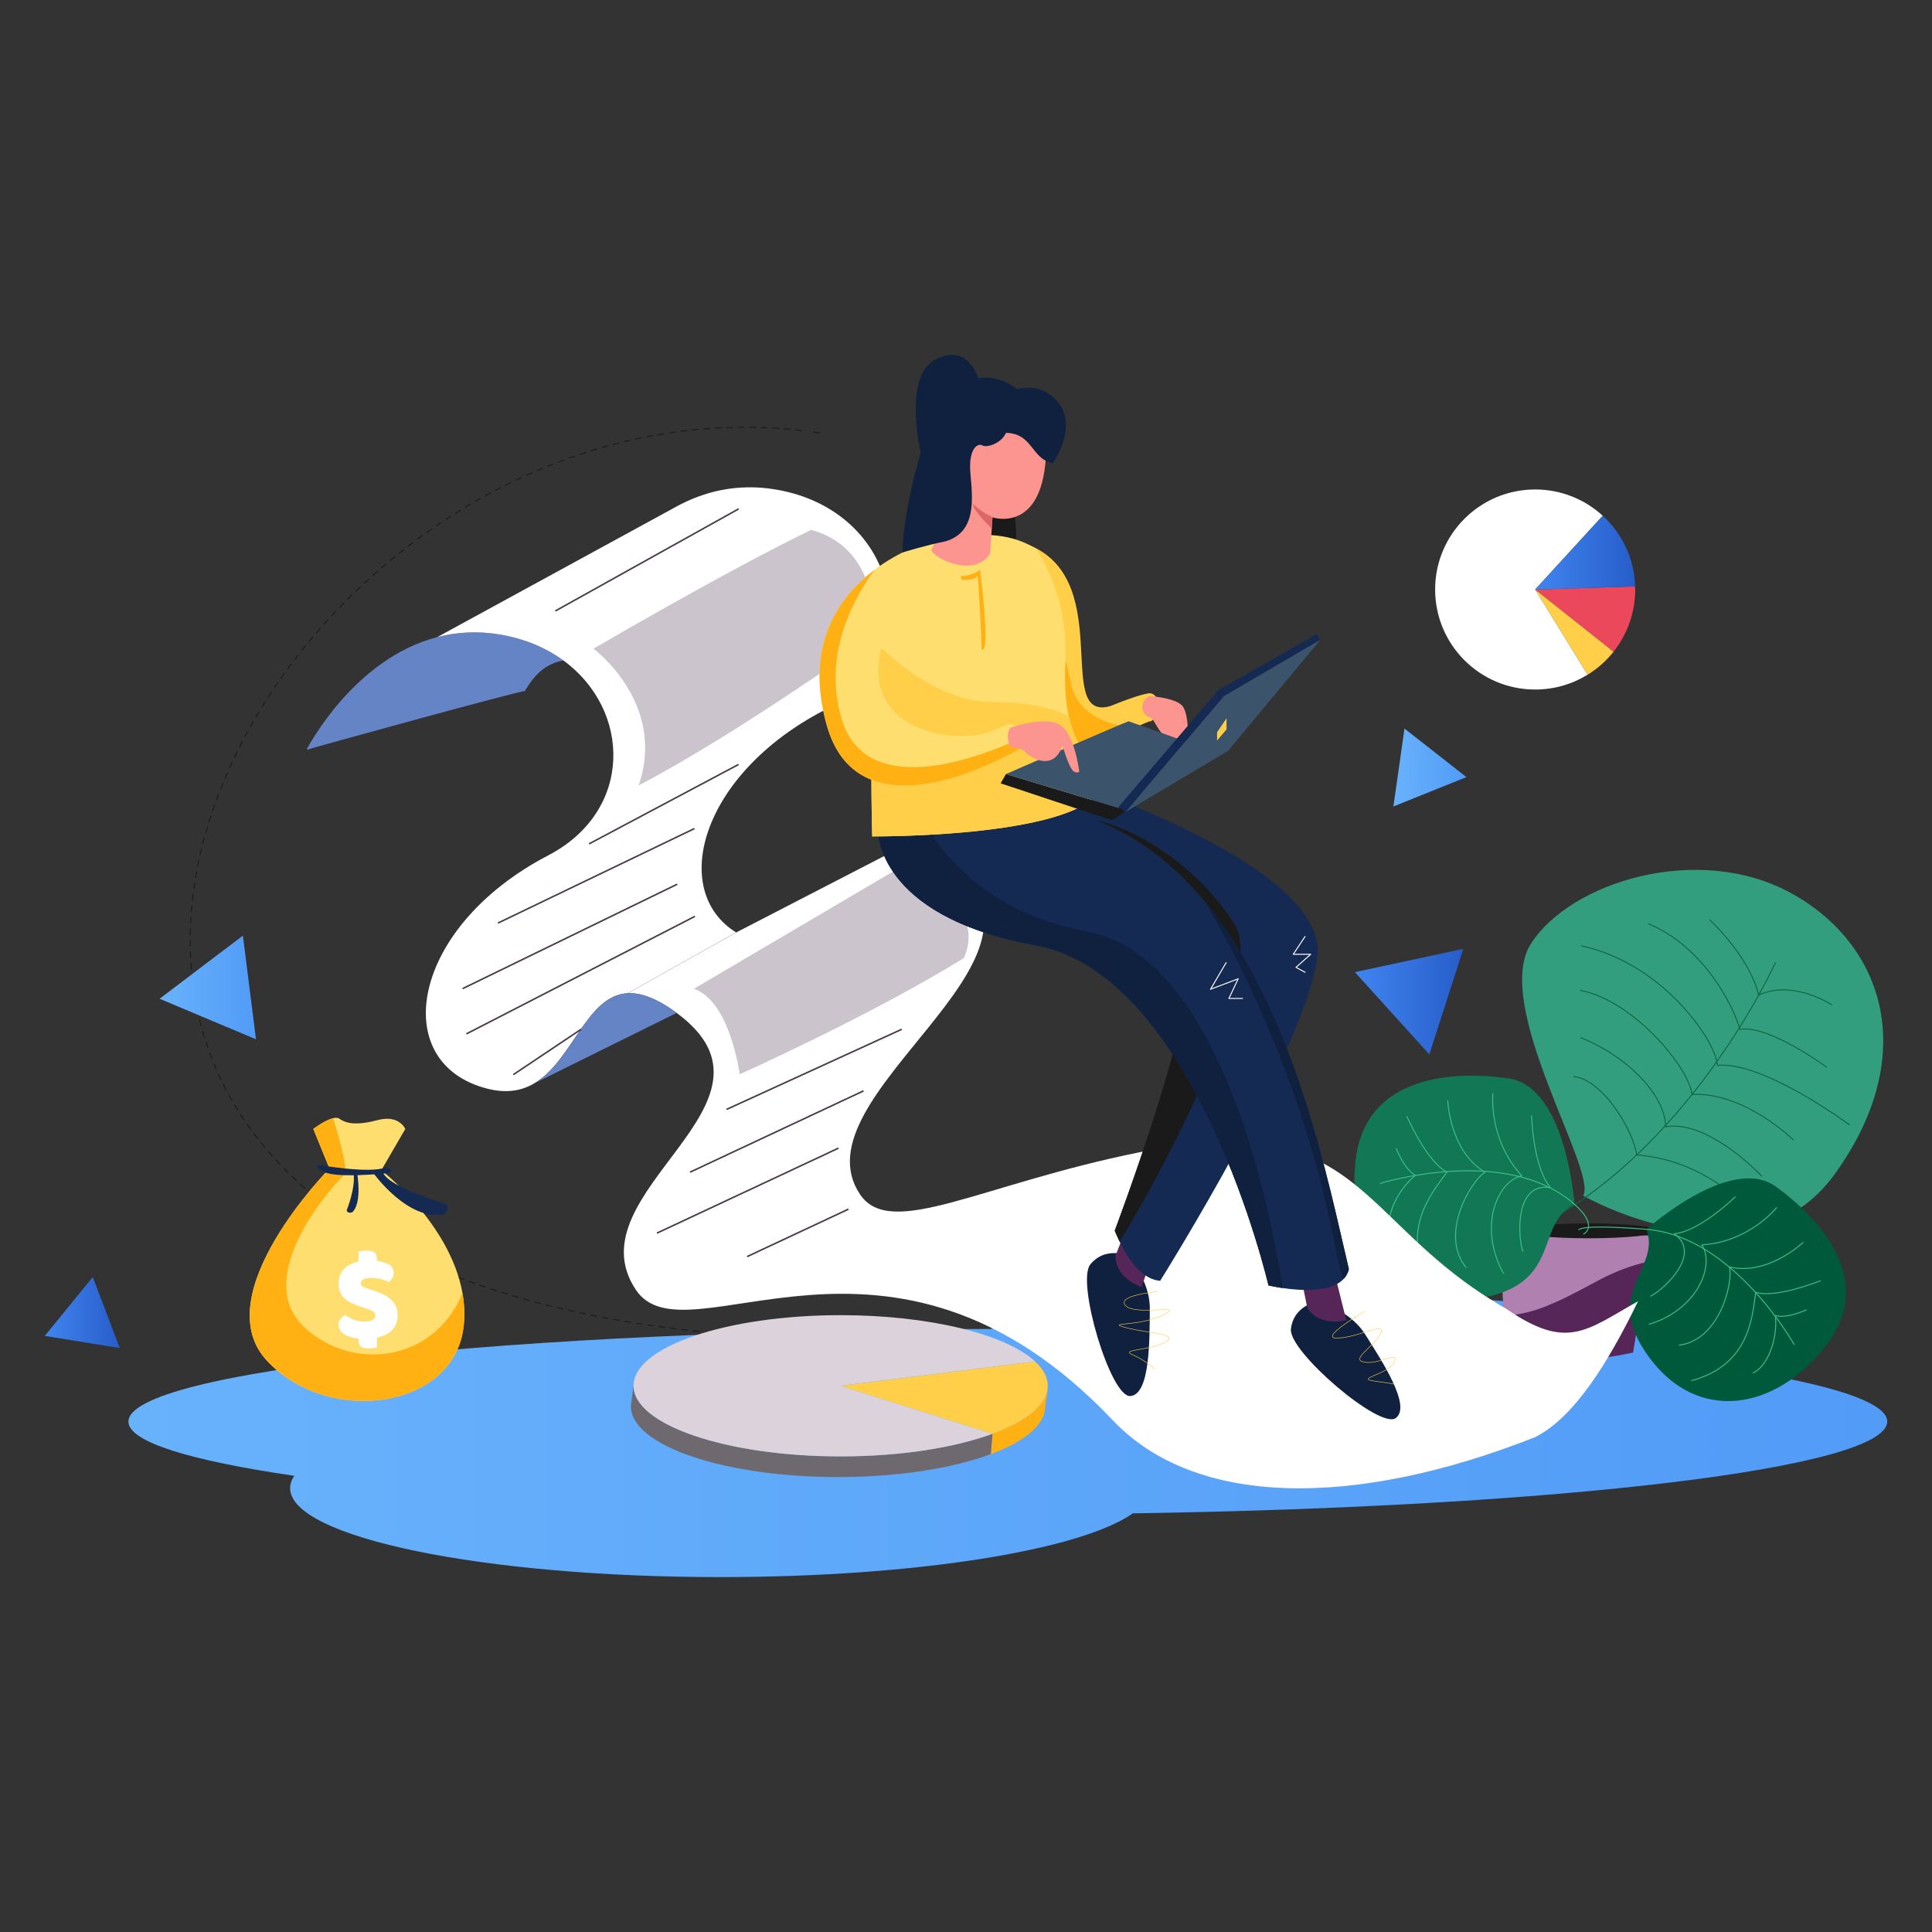 <svg xml:space="preserve" style="enable-background:new 0 0 4000 4000;" viewBox="0 0 4000 4000" y="0px" x="0px" xmlns:xlink="http://www.w3.org/1999/xlink" xmlns="http://www.w3.org/2000/svg" id="Layer_1" version="1.1">
<rect x="0" y="0" width="4000" height="4000" fill="#333333" stroke="none"/>
<style type="text/css">
	.Graphic_x0020_Style_x0020_53{fill:#152A52;}
	.Graphic_x0020_Style_x0020_212{fill:#FFFFFF;}
	.Graphic_x0020_Style_x0020_216{fill:#1A1A1A;}
	.Graphic_x0020_Style_x0020_50{fill:#152A52;}
	.Graphic_x0020_Style_x0020_58{fill:#102140;}
	
		.Graphic_x0020_Style_x0020_75{fill:none;stroke:#10663F;stroke-width:2;stroke-linecap:round;stroke-linejoin:round;stroke-miterlimit:10;}
	
		.Graphic_x0020_Style_x0020_61{fill:none;stroke:#3DBE88;stroke-width:2;stroke-linecap:round;stroke-linejoin:round;stroke-miterlimit:10;}
	.Graphic_x0020_Style_x0020_93{fill:#127755;}
	.Graphic_x0020_Style_x0020_99{fill:#B080B0;}
	.Graphic_x0020_Style_x0020_86{fill:#572658;}
	.Graphic_x0020_Style_x0020_206{fill:url(#SVGID_1_);}
	.Graphic_x0020_Style_x0020_47{fill:#FFCF4A;}
	.Graphic_x0020_Style_x0020_52{fill:url(#SVGID_2_);}
	.Graphic_x0020_Style_x0020_78{fill:#FFDE70;}
	.Graphic_x0020_Style_x0020_210{fill:#CCC4CC;}
	.Graphic_x0020_Style_x0020_65{fill:none;stroke:#855B87;stroke-linecap:round;stroke-linejoin:round;stroke-miterlimit:10;}
	.Graphic_x0020_Style_x0020_79{fill:#DBD2DB;}
	.Graphic_x0020_Style_x0020_80{fill:#FFB114;}
	.Graphic_x0020_Style_x0020_219{fill:#DB6767;}
	.Graphic_x0020_Style_x0020_89{fill:#EB485C;}
	
		.Graphic_x0020_Style_x0020_48{fill:none;stroke:#FFFFFF;stroke-width:2;stroke-linecap:round;stroke-linejoin:round;stroke-miterlimit:10;}
	
		.Graphic_x0020_Style_x0020_28{fill:none;stroke:#1A1A1A;stroke-width:3;stroke-linecap:round;stroke-linejoin:round;stroke-miterlimit:10;}
	.Graphic_x0020_Style_x0020_83{fill:#3B546B;}
	.Graphic_x0020_Style_x0020_87{fill:#6584C6;}
	.st0{fill:none;stroke:#1A1A1A;stroke-width:2;stroke-linecap:round;stroke-linejoin:round;}
	.st1{fill:none;stroke:#1A1A1A;stroke-width:2;stroke-linecap:round;stroke-linejoin:round;stroke-dasharray:11.912,11.912;}
	.st2{fill:url(#SVGID_3_);}
	.st3{fill:#339E7E;}
	.st4{fill:#00593B;}
	.st5{fill:none;stroke:#1A1A1A;stroke-width:2;stroke-linecap:round;stroke-linejoin:round;stroke-miterlimit:10;}
	.st6{fill:#FFFFFF;}
	.st7{fill:#152A52;}
	.st8{fill:#102140;}
	.st9{fill:#1A1A1A;stroke:#1A1A1A;stroke-width:2;stroke-linecap:round;stroke-linejoin:round;stroke-miterlimit:10;}
	.st10{fill:#FC9590;}
	.st11{fill:#FFDE70;}
	.st12{fill:url(#SVGID_4_);}
	.st13{fill:url(#SVGID_5_);}
	.st14{fill:url(#SVGID_6_);}
	.st15{fill:url(#SVGID_7_);}
	.st16{fill:none;stroke:#1A1A1A;stroke-width:3;stroke-linecap:round;stroke-linejoin:round;stroke-miterlimit:10;}
	.st17{fill:url(#SVGID_8_);}
	.st18{fill:none;stroke:#FFCF4A;stroke-linecap:round;stroke-linejoin:round;stroke-miterlimit:10;}
	.st19{fill:#6E696E;}
</style>
<linearGradient y2="0" x2="1" y1="0" x1="0" gradientUnits="userSpaceOnUse" id="SVGID_1_">
	<stop style="stop-color:#4085F0" offset="0"></stop>
	<stop style="stop-color:#275DC9" offset="1"></stop>
</linearGradient>
<linearGradient y2="0" x2="1" y1="0" x1="0" gradientUnits="userSpaceOnUse" id="SVGID_2_">
	<stop style="stop-color:#4085F0" offset="0"></stop>
	<stop style="stop-color:#275DC9" offset="1"></stop>
</linearGradient>
<g>
	<g>
		<g>
			<path d="M1696.8,896.2c-4.2-0.6-8.3-1.2-12.5-1.8" class="st0"></path>
			<path d="M1659.3,891.2C522.5,761.5-406.4,2563.1,1450.4,2756.9" class="st1"></path>
			<path d="M1462.9,2758.2c4.2,0.4,8.4,0.8,12.6,1.2" class="st0"></path>
		</g>
	</g>
	<linearGradient y2="2971.972" x2="3907.256" y1="2971.972" x1="265.892" gradientUnits="userSpaceOnUse" id="SVGID_3_">
		<stop style="stop-color:#68B2FC" offset="0"></stop>
		<stop style="stop-color:#529BF7" offset="1"></stop>
	</linearGradient>
	<path d="M3907.3,2943.2c0-36.2-95.3-70.1-260.8-99c-45.2-92.9-424.6-165.4-886-165.4c-289.1,0-545.9,28.5-708.6,72.6
		c-989.5,2-1786,87.1-1786,191.9c0,41.9,127.4,80.6,343.4,112.2c-5.7,8.4-8.6,17-8.6,25.7c0,101.6,398.7,184,890.5,184
		c404.3,0,745.7-55.7,854.4-132C3228.4,3119.9,3907.3,3039.9,3907.3,2943.2z" class="st2"></path>
	<path d="M3103.9,2543.5l9.4,180.1c70.1-0.6,140.4-43.1,202.2-75.6
		c29.9-15.6,62.7-27.9,96.4-35.6l8.8-53.7L3103.9,2543.5z" class="Graphic_x0020_Style_x0020_99"></path>
	<path d="M3113.3,2723.6l4.4,83.9c89.8,14,177.6,11.6,263.4-7.1l30.8-188
		c-33.8,7.7-66.5,20-96.4,35.6C3253.7,2680.5,3183.4,2722.9,3113.3,2723.6z" class="Graphic_x0020_Style_x0020_86"></path>
	<ellipse ry="15.4" rx="144.8" cy="2548.3" cx="3288.9" class="Graphic_x0020_Style_x0020_216"></ellipse>
	<g>
		<g>
			<g>
				<path d="M3277.6,2475.5c0,0,347.1,198.9,522.7-46.9s99.5-474.5-92.3-579.6c-191.9-105-455.7-23.3-538.1,104.4
					C3087.4,2081,3309.4,2427,3277.6,2475.5z" class="st3"></path>
				<path d="M3675.7,1993c0,0-178.5,399.2-519.6,561.1" class="Graphic_x0020_Style_x0020_75"></path>
				<path d="M3792.5,2080.4c0,0-80.4-53.3-151.4-20.1c-18.5-79.6-101.1-155.6-101.1-155.6" class="Graphic_x0020_Style_x0020_75"></path>
				<path d="M3781.9,2209.5c0,0-121-88.9-179.6-78.3c-15.3-53.8-77.5-172-189.5-218.7" class="Graphic_x0020_Style_x0020_75"></path>
				<path d="M3828.9,2328.7c0,0-178.6-132.5-273.3-122.9c-2.4-49.4-111.7-210.8-281.3-247.5" class="Graphic_x0020_Style_x0020_75"></path>
				<path d="M3712.9,2360.1c0,0-101.5-99.8-209.6-94.1c-8.1-59.8-124.7-195.8-231.4-215.5" class="Graphic_x0020_Style_x0020_75"></path>
				<path d="M3647.7,2435.2c0,0-110.4-117.9-199.1-102.3c-0.7-64.5-77.9-145.5-175.6-184.3" class="Graphic_x0020_Style_x0020_75"></path>
				<path d="M3601.2,2486c0,0-83.5-86-212.7-94.7c-5.9-47.7-67.9-155-130.1-162.5" class="Graphic_x0020_Style_x0020_75"></path>
			</g>
			<g>
				<path d="M3409,2545.2c0,0,174.2-156.7,268.2-88.2c94,68.5,208.2,196.5,102.3,330.7
					c-105.9,134.2-265.8,158-365.2,22.4C3314.8,2674.4,3439.3,2629,3409,2545.2z" class="st4"></path>
				<path d="M3714.5,2783.6c0,0-125.8-224-305.5-238.4c-139.7-11.2-140.2,1-140.2,1" class="Graphic_x0020_Style_x0020_61"></path>
				<path d="M3592.5,2478.1c0,0-73.3,71.6-126.5,76.4c58,39.8-17.2,112.5-48.3,129" class="Graphic_x0020_Style_x0020_61"></path>
				<path d="M3678.1,2500.3c0,0-56.2,71.2-154.8,77.1c28.2,41.3-8.9,134.1-108.6,164.2" class="Graphic_x0020_Style_x0020_61"></path>
				<path d="M3732.9,2572.4c0,0-72.6,69.6-152.2,50.6c8.2,34.2-21.7,151.9-103.9,161.9" class="Graphic_x0020_Style_x0020_61"></path>
				<path d="M3768.8,2651.7c0,0-91.7,37.2-133.7,23.8c-7.3,49-11.5,149.8-132.4,182.8" class="Graphic_x0020_Style_x0020_61"></path>
				<path d="M3740,2711.9c0,0-39.8,18.7-64.2,11.9c5.1,47.9-15.9,105.3-46.2,118.4" class="Graphic_x0020_Style_x0020_61"></path>
			</g>
			<g>
				<path d="M3259.8,2493.4c0,0-16.6-243.8-136.8-260.8c-120.1-17-298.6-4.1-316.8,173.3
					c-18.2,177.4,84.3,311.4,257.2,282C3236.4,2658.6,3176.2,2534.1,3259.8,2493.4z" class="Graphic_x0020_Style_x0020_93"></path>
				<path d="M2857.8,2450c0,0,261-81.2,402,43.4c51.6,45.6,19.1,61.5,19.1,61.5" class="Graphic_x0020_Style_x0020_61"></path>
				<path d="M3171,2309.9c0,0,2.8,106.9,39.3,149.1c-72.4-12.3-68.9,96.8-57.5,131.7" class="Graphic_x0020_Style_x0020_61"></path>
				<path d="M3090.8,2264.3c0,0-9.7,94.1,59.9,170.2c-51.2,10.5-90.7,106.9-37.9,201.9" class="Graphic_x0020_Style_x0020_61"></path>
				<path d="M2997.4,2278.5c0,0,3.8,104.8,77.2,148.4c-31,19.6-94.1,129.6-39.7,196.7" class="Graphic_x0020_Style_x0020_61"></path>
				<path d="M2912.9,2311.8c0,0,41.7,94.4,82.9,114.9c-30.1,42-100.2,120.5-33.6,233.1" class="Graphic_x0020_Style_x0020_61"></path>
				<path d="M2890.8,2377.8c0,0,16.2,42.9,39.5,55.5c-38.6,32.1-64.6,90.4-51.4,122.2" class="Graphic_x0020_Style_x0020_61"></path>
			</g>
		</g>
	</g>
	<path d="M1086.5,1430.9c-1.7-3.4-448.9,119.9-452,121.6c1.5-2.9,96.8-188.5,270.9-233.5
		c39.3-10.2,82.5-13.1,129.6-5.3c52,8.7,96.1,27.8,131.6,53.8C1128.8,1374.1,1106.5,1397.3,1086.5,1430.9z" class="Graphic_x0020_Style_x0020_87"></path>
	<path d="M634.5,1552.5C634.5,1552.5,634.5,1552.5,634.5,1552.5" class="st5"></path>
	<path d="M3391.5,2694c-62.3,128.1-132.8,241.1-213.1,281.4c-373.3,147.4-705.2,146.5-876.4-36.9
		c-461.2-484.3-881.2-112.3-985.4-267.9c-136-203.2,339.4-385.6,84.4-573.4c-41.7-30.7-74.3-42.1-101.2-40.7l224.3-125.9
		l292.3-150.9l42.7-22c29-5.8,64.9,3.9,112.8,39.2c255,187.8-327.4,472.5-191.4,675.8c63.3,94.6,249.7-20.9,580-87.3
		c465.1-93.4,443.4,144.7,756.5,323.3C3244.3,2796.9,3283.1,2755,3391.5,2694z" class="st6"></path>
	<path d="M1436.6,2047.2l430.2-253.3c0,0,182.4,71,128.7,189.7
		c-194.8,120.3-464.1,240.5-464.1,240.5S1511.7,2072.6,1436.6,2047.2z" class="Graphic_x0020_Style_x0020_210"></path>
	<path d="M1705.9,1470.7c-255.7,133.2-320.6,373.7-181.9,459.8l-224.3,125.9c-86.1,4.5-113.6,139.5-193.7,186.6
		c-25.9,15.3-57.3,21.3-98.1,10.7c-205.8-53.4-157.5-334.5,127.1-482.7c176.9-92.2,171.8-301,31.6-403.5
		c-35.5-25.9-79.6-45.1-131.6-53.8c-47.1-7.9-90.4-4.9-129.6,5.3l493.4-269.3l1-0.6c57-31.2,126-49.1,206-35.7
		C1863.4,1056.6,1927.6,1355.3,1705.9,1470.7z" class="st6"></path>
	<path d="M1322.2,1626.2c206.7-108,488.1-310,488.1-310s18.1-179.5-131-219.1
		c-177.3,85.8-450.6,246-450.6,246S1380.9,1455.3,1322.2,1626.2z" class="Graphic_x0020_Style_x0020_210"></path>
	<path d="M1401,2097.1L1106.1,2243c80.1-47.1,107.6-182.1,193.7-186.6
		C1326.7,2055.1,1359.3,2066.4,1401,2097.1z" class="Graphic_x0020_Style_x0020_87"></path>
	<g>
		<path d="M2330.3,2596.3c-2.3,2.5-43.4-14.6-72.9,21.5c-29.5,36.2,41.9,275.6,82.8,272.6
			c40.9-3,39.9-114.8,40.4-180.1C2381.1,2645.2,2330.3,2596.3,2330.3,2596.3z" class="Graphic_x0020_Style_x0020_58"></path>
		<path d="M2395.7,2570.3l-32.1,94.3c0,0-54-16.5-54.1-64.8c27-68.2,28.3-73.9,28.3-73.9
			S2391.9,2544,2395.7,2570.3z" class="Graphic_x0020_Style_x0020_86"></path>
		<path d="M2727.6,1976.4c-16.9,183.3-325.6,675.4-325.6,675.4c-31.7-2.7-59.5-30.9-84.1-81.5c-3.4-7-6.7-14.4-10-22.3
			c0,0,183.3-484.8,152-586.1c-18.9-61.2-158.3-136.4-265.8-186.4c-70.5-32.8-127.4-54.8-127.4-54.8l156.8-98.9
			C2223.5,1621.9,2744.4,1793.1,2727.6,1976.4z" class="st7"></path>
		<path d="M2317.9,2570.3c-3.4-7-6.7-14.4-10-22.3c0,0,183.3-484.8,152-586.1
			c-18.9-61.2-158.3-136.4-265.8-186.4V1716l75.2-17.7c72.3,14.3,204.8,86.5,286.1,214.3C2633.7,2035.8,2343,2534.4,2317.9,2570.3z" class="Graphic_x0020_Style_x0020_216"></path>
		<path d="M2722.3,2694c-0.5,3.4-44.4,11.2-49.6,57.6c-5.2,46.4,184.5,208.9,217.2,184.3
			c32.8-24.6-28.7-118.1-63.5-173.3C2791.5,2707.5,2722.3,2694,2722.3,2694z" class="Graphic_x0020_Style_x0020_58"></path>
		<path d="M2763.2,2636.7l24.1,96.6c0,0-54.3,15.4-80.6-25.1c-14.3-72-16.3-77.5-16.3-77.5
			S2745.7,2616.6,2763.2,2636.7z" class="Graphic_x0020_Style_x0020_86"></path>
		<path d="M2792.7,2627.6c-1.9,8.1-5.7,14.8-10.8,20.2c-26.3,28.4-88.9,24.5-126.1,19c-17.5-2.6-29.5-5.4-29.5-5.4
			s-149.5-644-482.4-704.3c-332.8-60.3-326.2-239.4-326.2-239.4s25.3-24.1,80.5-42.3c65.5-21.7,173-35.3,330.1,9.2
			c108.7,31,195.9,97.3,266.3,182.2l0,0c0,0,0,0,0,0.1C2681.8,2092.7,2750.6,2450.6,2792.7,2627.6z" class="st7"></path>
		<path d="M2792.7,2627.6c-1.9,8.1-5.7,14.8-10.8,20.2c-10.4-23.6-16.4-62.6-29.2-122
			c-80.2-373.5-254.3-650.9-258.1-659C2681.8,2092.7,2750.6,2450.6,2792.7,2627.6z" class="st8"></path>
		<path d="M2655.7,2666.8c-17.5-2.6-29.5-5.4-29.5-5.4s-149.5-644-482.4-704.3
			c-332.8-60.3-326.2-239.4-326.2-239.4s25.3-24.1,80.5-42.3c44.2,87.4,143,215.1,352.2,253.2
			C2528.5,1979.3,2631,2507.8,2655.7,2666.8z" class="Graphic_x0020_Style_x0020_58"></path>
		<path d="M2097.2,1049.5c0,0,12.7,71.1,0,78.8c-12.7,7.6-60.1-5.1-59.3-9.3c0.8-4.2,11-61.8,11-61.8L2097.2,1049.5z" class="st9"></path>
		<path d="M2378.6,1435.3c-18.4,3.4-38.8,10.1-81,27c-119.7,31.8,20-277.2-182.7-339.5
			l-12.1,438c133.3,18.4,251.7-62.1,278.9-67.5C2398.5,1490,2407.5,1434.9,2378.6,1435.3z" class="Graphic_x0020_Style_x0020_47"></path>
		<path d="M2166.1,1262.1c0,0,33.6,60.1,51.3,152.4c17.8,92.3,139.7,92.3,139.7,92.3
			s-58.4,77.9-67.8,83.8c-9.3,5.9-95.3-7.4-95.3-7.4s-66.4-158.1-68.1-163.8S2166.1,1262.1,2166.1,1262.1z" class="Graphic_x0020_Style_x0020_80"></path>
		<path d="M2380.5,1441.2c0,0,57.2,3.4,69,22.4c11.9,19.1,9.7,61,9.7,61s-18.7,17.2-42.3,3
			c-23.6-14.2-24.6-42.3-41.1-44C2355.5,1468.3,2367.8,1445,2380.5,1441.2z" class="st10"></path>
		<path d="M2285,1621.9c-30.2,113.3-479.2,109.8-479.2,109.8s-6.8-235.4,6.6-401.9
			c2.2-27.1,4.9-52.4,8.3-74.5c20.1-132.1,123-137.5,123-137.5c91.8-19.6,155.6-11.1,201.1,18.6c38.7,60.1,63.6,133.2,61.2,231.6
			c-2.8,49.7,0.1,86.4,7,116.2C2226.2,1541.5,2254.2,1573,2285,1621.9z" class="Graphic_x0020_Style_x0020_78"></path>
		<path d="M2285,1621.9c-30.2,113.3-479.2,109.8-479.2,109.8s-6.8-235.4,6.6-401.9
			c51.6,50.7,142.9,123.5,242.4,123.7c88.7,0.2,134.9,16.8,158.1,30.7C2226.2,1541.5,2254.2,1573,2285,1621.9z" class="Graphic_x0020_Style_x0020_47"></path>
		<polygon points="2302,1698.3 2487.3,1577.1 2477.7,1577.1 2315.2,1671.3" class="Graphic_x0020_Style_x0020_216"></polygon>
		<polygon points="2082.7,1602.6 2316.4,1673.2 2302,1698.3 2071.7,1621.8" class="Graphic_x0020_Style_x0020_216"></polygon>
		<path d="M2336.8,1493.3c-7.6,1.7-254.1,109.3-254.1,109.3l233.8,70.6l189.7-119.7
			L2336.8,1493.3z" class="Graphic_x0020_Style_x0020_83"></path>
		<polygon points="2522.2,1429 2315.2,1671.3 2330.6,1680.9 2534.2,1441.2" class="Graphic_x0020_Style_x0020_50"></polygon>
		<polygon points="2726,1312.8 2522.2,1429 2534.2,1441.2 2733.6,1324.7" class="Graphic_x0020_Style_x0020_50"></polygon>
		<polygon points="2330.6,1680.9 2542.6,1554.5 2733.6,1324.7 2534.2,1441.2" class="Graphic_x0020_Style_x0020_83"></polygon>
		<path d="M2106.1,1553.3c-65.9,36.7-331.3,168.8-394-50.7c-48.4-169.3,26.9-269.1,99-323.3
			c52.4-39.3,103.1-54.5,103.1-54.5l-90.2,218c-40.8,172.7,154.2,200.6,229.5,170.5c13.6-5.4,25.1-9.9,35.1-13.6
			c19.2-0.4,30.7,11.6,32.6,24.8C2122.8,1535.2,2118.1,1546.9,2106.1,1553.3z" class="st11"></path>
		<path d="M2049.8,1146.7l5.1-75.6c0,0,107.7,36.5,111.1-141c2.1-107.7-93.3-134.3-148.8-77.6
			c-55.5,56.7-23.7,153.2-37.2,194.2c-9,27.2-40.1,66.4-51.5,90.5C1922.8,1149.4,2013.6,1201,2049.8,1146.7z" class="st10"></path>
	</g>
	<path d="M1869.1,1143.6c0,0,53.6-16.2,84.1-21.8c70-16.7,60.4-90.1,55.9-142c-4.5-51.9,15.8-63.2,24.8-57.6
		c9,5.6,39.9-4.5,48.8-26c56.2,1.1,51.7,53.9,97.1,62.9c0,0,50.2-71.9,14.3-121.6s-87.9-31.6-87.9-31.6s-64.4-56.5-133.3,3.4
		C1904.1,869.1,1864.6,1103.2,1869.1,1143.6z" class="st8"></path>
	<g>
		<linearGradient y2="2044.383" x2="529.954" y1="2044.383" x1="330.538" gradientUnits="userSpaceOnUse" id="SVGID_4_">
			<stop style="stop-color:#68B2FC" offset="0"></stop>
			<stop style="stop-color:#529BF7" offset="1"></stop>
		</linearGradient>
		<polygon points="530,2151.7 430.2,2109.8 330.5,2067.8 416.7,2002.4 502.9,1937.1 516.4,2044.4" class="st12"></polygon>
		<linearGradient y2="1589.065" x2="3036.035" y1="1589.065" x1="2884.942" gradientUnits="userSpaceOnUse" id="SVGID_5_">
			<stop style="stop-color:#68B2FC" offset="0"></stop>
			<stop style="stop-color:#529BF7" offset="1"></stop>
		</linearGradient>
		<polygon points="3036,1608.9 2960.5,1639.3 2884.9,1669.7 2896.4,1589.1 2907.8,1508.4 2971.9,1558.6" class="st13"></polygon>
		<linearGradient y2="2073.686" x2="3029.658" y1="2073.686" x1="2805.138" gradientUnits="userSpaceOnUse" id="SVGID_6_">
			<stop style="stop-color:#4085F0" offset="0"></stop>
			<stop style="stop-color:#275DC9" offset="1"></stop>
		</linearGradient>
		<polygon points="2959.3,2183 2882.2,2097.9 2805.1,2012.7 2917.4,1988.6 3029.7,1964.4 2994.5,2073.7" class="st14"></polygon>
		<linearGradient y2="2717.501" x2="247.861" y1="2717.501" x1="92.744" gradientUnits="userSpaceOnUse" id="SVGID_7_">
			<stop style="stop-color:#4085F0" offset="0"></stop>
			<stop style="stop-color:#275DC9" offset="1"></stop>
		</linearGradient>
		<polygon points="247.9,2791 170.3,2778.4 92.7,2765.8 142.4,2704.9 192.1,2644 220,2717.5" class="st15"></polygon>
	</g>
	<path d="M2037.9,1340.8c6.9-19.9-3-114.8-8.9-161.5c-16.1,13.6-40.2,13.7-40.2,13.7l2.1,7.6
		c0,0,26.7,2.1,33-8.5c4.2,33.5,8.5,151,8.5,151S2035,1349.1,2037.9,1340.8z" class="Graphic_x0020_Style_x0020_80"></path>
	<g>
		<g>
			<line y2="2131.6" x2="1865.7" y1="2296.4" x1="1505.4" class="Graphic_x0020_Style_x0020_28"></line>
			<line y2="2259.1" x2="1786.6" y1="2426.3" x1="1429.8" class="st16"></line>
			<line y2="2377.7" x2="1734.7" y1="2552.5" x1="1361.3" class="st16"></line>
			<line y2="1583.3" x2="1528" y1="1746.5" x1="1220.8" class="Graphic_x0020_Style_x0020_28"></line>
			<line y2="1716" x2="1436.6" y1="1910.5" x1="1032.2" class="st16"></line>
			<line y2="1897.8" x2="1437.6" y1="2140" x1="966.7" class="st16"></line>
			<line y2="2131.6" x2="1202.2" y1="2224.2" x1="1063.9" class="st16"></line>
			<line y2="2046.3" x2="958.9" y1="1831.2" x1="1401" class="st16"></line>
			<line y2="1054.3" x2="1528" y1="1264.3" x1="1150.9" class="st16"></line>
			<line y2="2504" x2="1755.4" y1="2601.1" x1="1548" class="st16"></line>
		</g>
		<g>
			<line y2="2131.6" x2="1865.7" y1="2296.4" x1="1505.4" class="Graphic_x0020_Style_x0020_65"></line>
			<line y2="2259.1" x2="1786.6" y1="2426.3" x1="1429.8" class="Graphic_x0020_Style_x0020_65"></line>
			<line y2="2377.7" x2="1734.7" y1="2552.5" x1="1361.3" class="Graphic_x0020_Style_x0020_65"></line>
			<line y2="1583.3" x2="1528" y1="1746.5" x1="1220.8" class="Graphic_x0020_Style_x0020_65"></line>
			<line y2="1716" x2="1436.6" y1="1910.5" x1="1032.2" class="Graphic_x0020_Style_x0020_65"></line>
			<line y2="1897.8" x2="1437.6" y1="2140" x1="966.7" class="Graphic_x0020_Style_x0020_65"></line>
			<line y2="2131.6" x2="1202.2" y1="2224.2" x1="1063.9" class="Graphic_x0020_Style_x0020_65"></line>
			<line y2="2046.3" x2="958.9" y1="1831.2" x1="1401" class="Graphic_x0020_Style_x0020_65"></line>
			<line y2="1054.3" x2="1528" y1="1264.3" x1="1150.9" class="Graphic_x0020_Style_x0020_65"></line>
			<line y2="2504" x2="1755.4" y1="2601.1" x1="1548" class="Graphic_x0020_Style_x0020_65"></line>
		</g>
	</g>
	<g>
		<path d="M960.2,2743.5c-17.3,175.4-282.7,210-408.4,72.7
			c-125.8-137.3,130.4-396.9,130.4-396.9l-33.5-81.9c0,0,23.6-18.2,41-22.3c5.3-1.3,10-1.2,13.3,1.2c13.8,10.1,35.8,14.2,79.6,2.6
			c43.8-11.5,56.5,18.5,56.5,18.5l-49.6,85.4c0,0,142.3,110,167.9,254.1C961.2,2698.4,962.5,2720.7,960.2,2743.5z" class="Graphic_x0020_Style_x0020_78"></path>
		<path d="M960.2,2743.5c-17.3,175.4-282.7,210-408.4,72.7
			c-125.8-137.3,130.4-396.9,130.4-396.9l-33.5-81.9c0,0,23.6-18.2,41-22.3c12.3,39.7,32.6,110.5,23,117.9
			c-13.5,10.3-198.7,209.1-81.2,316.3c99.7,91.1,267.9,70.3,326-72.4C961.2,2698.4,962.5,2720.7,960.2,2743.5z" class="Graphic_x0020_Style_x0020_80"></path>
		<path d="M739.2,2427.4c0,0,11.5,62.3-9.8,82.5c-11.5,3.5-11.5-4.6-11.5-4.6
			s18.7-45,14.1-77.9C734.3,2420.9,739.2,2427.4,739.2,2427.4z" class="Graphic_x0020_Style_x0020_53"></path>
		<path d="M772.6,2428.2c0,0,72.3,101.4,147.3,85.7c16.9-19.6-2.7-23.1-2.7-23.1
			s-109.6-32.1-124.2-62.6C783.4,2426.6,772.6,2428.2,772.6,2428.2z" class="Graphic_x0020_Style_x0020_53"></path>
		<path d="M661.8,2412c0,0,101.1,18.1,136.1,5.4c21.2,2.7,7.7,11.2,7.7,11.2
			s-120,13.5-140-5.4C648,2413.1,661.8,2412,661.8,2412z" class="Graphic_x0020_Style_x0020_53"></path>
		<path d="M751.1,2706.9c-7.5-2.5-14.3-5.1-20.4-7.8c-6.1-2.6-11.4-5.8-15.8-9.5
			c-4.4-3.7-7.9-8.2-10.3-13.4c-2.5-5.2-3.7-11.5-3.7-19c0-11.5,3.6-21.3,10.7-29.2c7.1-7.9,17.3-13.3,30.6-16.2v-20.6
			c1.5-0.3,3.9-0.8,7.1-1.3c3.2-0.5,6.5-0.8,9.9-0.8c6.6,0,11.8,1.1,15.5,3.4c3.7,2.3,5.6,7.2,5.6,14.6v3.3
			c10.5,1.4,19,4.1,25.3,8.1c6.4,4.1,9.5,9.7,9.5,16.8c0,4.4-1,8.2-3.1,11.3c-2,3.1-4.5,5.8-7.4,8c-3.7-2.4-8.7-4.5-15-6.2
			c-6.3-1.8-13.2-2.7-20.6-2.7c-7.6,0-13.2,1.1-16.8,3.2c-3.6,2.1-5.3,4.8-5.3,8c0,2.5,1.1,4.6,3.3,6.2c2.2,1.6,5.5,3.1,9.9,4.5
			l13.5,4.3c16,5.1,28.2,11.6,36.8,19.5c8.6,7.9,12.9,18.6,12.9,32.2c0,11.5-3.7,21.3-10.9,29.4c-7.3,8.1-18,13.5-32.1,16.4v20.4
			c-1.5,0.3-3.9,0.8-7.1,1.3c-3.2,0.5-6.5,0.8-9.9,0.8c-6.6,0-11.8-1.1-15.5-3.4c-3.7-2.3-5.6-7.2-5.6-14.6v-2.5
			c-6.1-0.7-11.7-1.8-16.7-3.3c-5-1.5-9.3-3.5-13-5.9c-3.7-2.4-6.5-5.2-8.5-8.4c-2-3.2-3.1-6.9-3.1-10.9c0-4.9,1.4-9.1,4.3-12.6
			c2.9-3.5,6-6.2,9.4-8c4.7,3.7,10.6,7,17.4,9.7c6.9,2.7,14.4,4.1,22.5,4.1c8.3,0,14.2-1.3,17.6-3.8c3.4-2.5,5.1-5.5,5.1-8.9
			c0-3.4-1.4-6-4.1-7.8c-2.7-1.8-6.5-3.5-11.5-5.2L751.1,2706.9z" class="Graphic_x0020_Style_x0020_212"></path>
	</g>
	<path d="M2028.6,794.5c0,0-17.2-87.2-90.6-50.8c-73.4,36.4-28.8,207.5-28.8,207.5L2028.6,794.5z" class="st8"></path>
	<polyline points="2538.7,1993 2506.2,2048.2 2563.5,2026.5 2544.3,2067.2 2572.6,2067.2" class="Graphic_x0020_Style_x0020_48"></polyline>
	<polyline points="2702,1938.9 2677.6,1975.7 2713.7,1975.7 2683.2,2002.8 2702,2013" class="Graphic_x0020_Style_x0020_48"></polyline>
	<g>
		<path d="M3385.5,1220.5c0,48.7-16.8,93.5-45,128.9l-162.2-128.9l207-6.4
			C3385.5,1216.2,3385.5,1218.3,3385.5,1220.5z" class="Graphic_x0020_Style_x0020_89"></path>
		<path d="M3178.4,1220.5l108.7,176.3c-31.6,19.5-68.8,30.8-108.7,30.8
			c-114.4,0-207.1-92.7-207.1-207.1c0-114.4,92.7-207.1,207.1-207.1c53.9,0,103.1,20.6,139.9,54.4L3178.4,1220.5z" class="Graphic_x0020_Style_x0020_212"></path>
		<linearGradient y2="1144.13" x2="3385.418" y1="1144.13" x1="3178.411" gradientUnits="userSpaceOnUse" id="SVGID_8_">
			<stop style="stop-color:#4085F0" offset="0"></stop>
			<stop style="stop-color:#275DC9" offset="1"></stop>
		</linearGradient>
		<path d="M3385.4,1214.1l-207,6.4l139.9-152.7C3358.2,1104.3,3383.7,1156.2,3385.4,1214.1z" class="st17"></path>
		<path d="M3340.6,1349.4c-14.9,18.7-33,34.8-53.5,47.5l-108.7-176.3L3340.6,1349.4z" class="Graphic_x0020_Style_x0020_47"></path>
	</g>
	<path d="M2106.1,1553.3c-65.9,36.7-331.3,168.8-394-50.7c-48.4-169.3,26.9-269.1,99-323.3
		c-48.9,67-107.4,181-68.3,309.8c54.8,180.3,316.5,65.6,378.5,35.4C2122.8,1535.2,2118.1,1546.9,2106.1,1553.3z" class="Graphic_x0020_Style_x0020_80"></path>
	<path d="M2091.7,1506.8c0,0,65.2-23.3,99.1-8c33.9,15.2,43.6,98.2,43.6,98.2s-2.1,5.5-11.4,0
		c-9.3-5.5-23.7-54.4-23.7-54.4s-5.1,26-26.7,31.9c-21.6,5.9-45.3-11.9-51-18.6c-5.7-6.8-29.9-9.4-29.9-9.4
		S2080.2,1524.6,2091.7,1506.8z" class="st10"></path>
	<path d="M2014.5,1043.5c20.2,18.6,40.4,27.6,40.4,27.6l-1.6,23.3
		C2053.4,1094.4,2013.7,1056.5,2014.5,1043.5z" class="Graphic_x0020_Style_x0020_219"></path>
	<polygon points="2539.4,1487.2 2519.8,1516.1 2519.8,1533.2 2539.4,1510.2" class="Graphic_x0020_Style_x0020_47"></polygon>
	<path d="M2395.7,2674.2c0,0-86.8,7.9-64.8,29.4c22,21.5,128.7-5.6,76.8,19.2c-51.9,24.8-120.8,14.1-76.2,26
		c44.6,11.9,111.2,12.4,81.3,29.9c-29.9,17.5-94.9,14.7-68.3,26c26.5,11.3,47.4,30.5,47.4,30.5" class="st18"></path>
	<path d="M2826.4,2714.4c0,0-102.5,59.4-55.1,56c47.4-3.4,101-36,86.5-8.5c-14.5,27.6-63.6,53.4-32.3,58.4
		c31.3,5.1,71.7-24.9,61,0c-10.7,24.9-81.8,33.6-41.5,39s43.3,6.8,43.3,6.8" class="st18"></path>
	<g>
		<path d="M2163.9,2911.9c0,38.1-42.6,72.7-112.6,98.7l3.6-42.1c7.1-2.6,13.9-5.3,20.4-8.1
			c56.4-24,91-54.2,93.8-87.1c0.1,0.3,0.1,0.6,0.2,0.9C2169.9,2877.5,2163.9,2908.6,2163.9,2911.9z" class="Graphic_x0020_Style_x0020_80"></path>
		<path d="M2054.9,2968.5l-3.6,42.1c-78.4,29.2-191,47.5-316.2,47.5c-236.8,0-428.8-65.5-428.8-146.2
			c0-3.9,4.6-39,5.4-42.7c0,80.8,192,146.2,428.8,146.2C1864.8,3015.4,1976.6,2997.3,2054.9,2968.5z" class="st19"></path>
		<path d="M2120.7,2821.5l-380.2,47.6l314.4,99.4c-78.3,28.8-190.2,46.8-314.4,46.8
			c-236.8,0-428.8-65.5-428.8-146.2s192-146.2,428.8-146.2c184.9,0,342.4,39.9,402.6,95.8L2120.7,2821.5z" class="Graphic_x0020_Style_x0020_79"></path>
		<path d="M2169.3,2869.1c0,1.4-0.1,2.9-0.2,4.3c-2.8,32.9-37.4,63.1-93.8,87.1
			c-6.5,2.8-13.3,5.4-20.4,8.1l-314.4-99.4l380.2-47.6l22.4-2.8C2160.1,2834.4,2169.3,2851.4,2169.3,2869.1z" class="Graphic_x0020_Style_x0020_47"></path>
	</g>
</g>
</svg>
